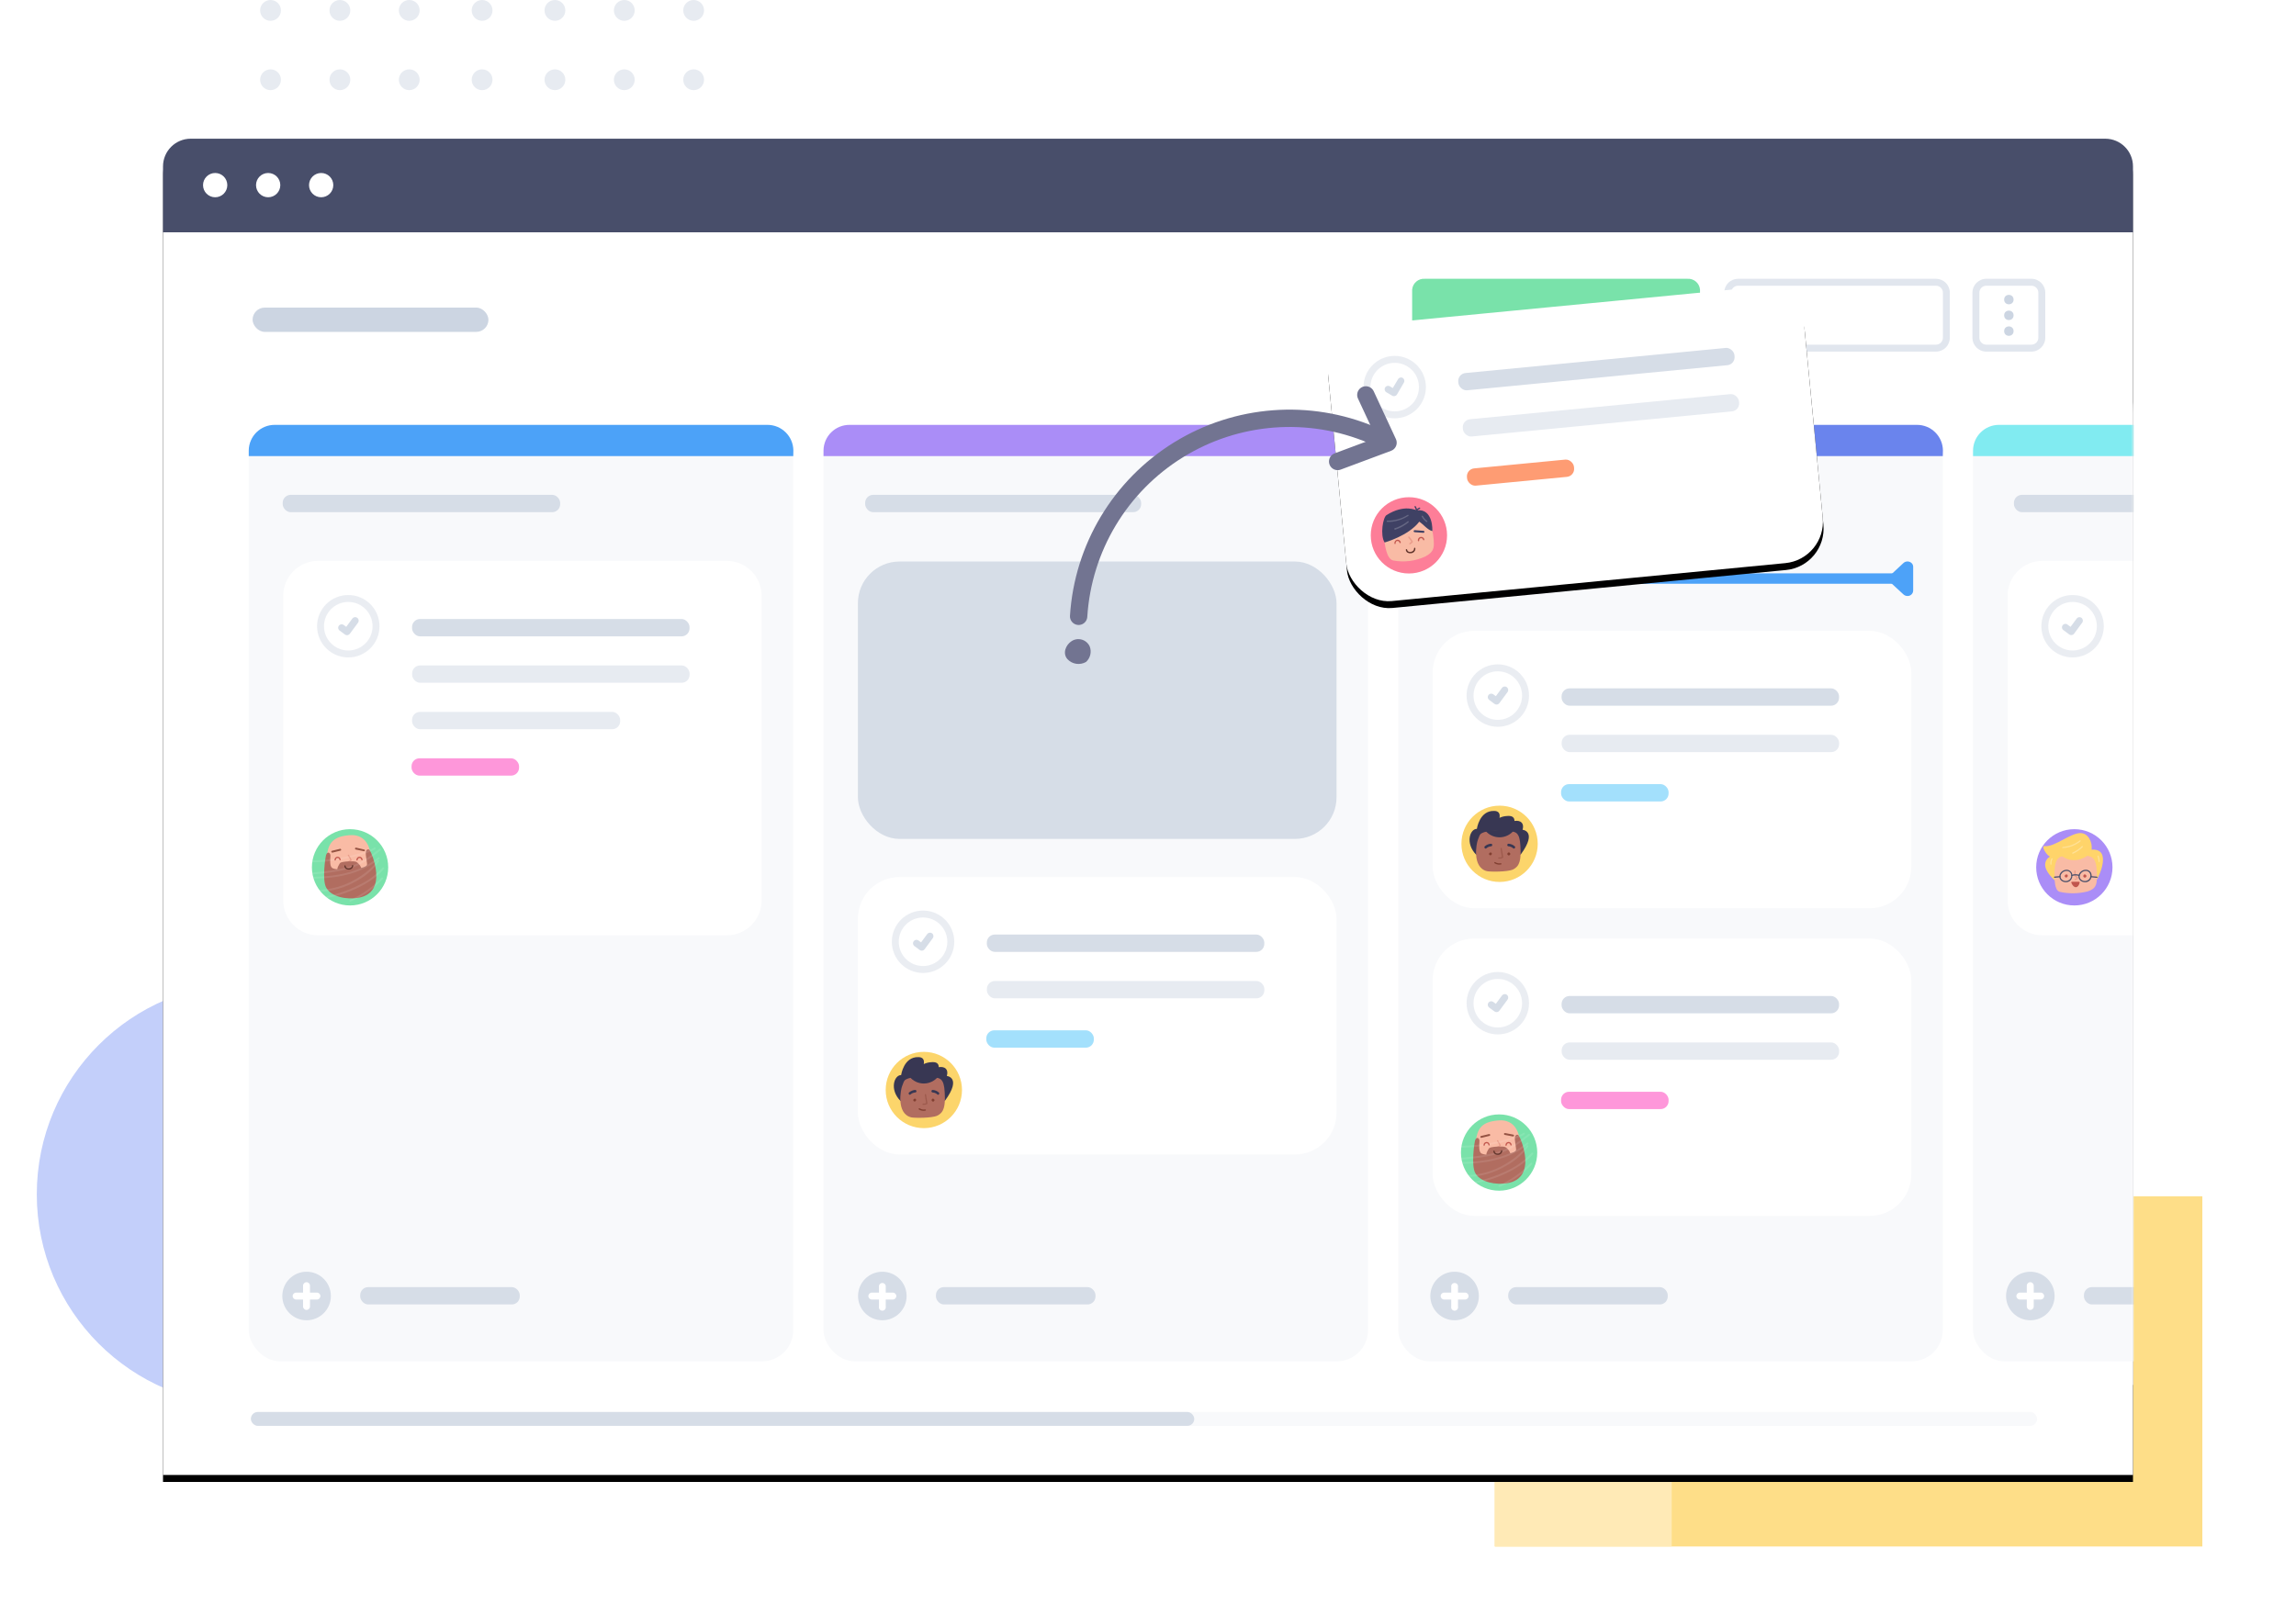 <?xml version="1.0" encoding="UTF-8"?>
<svg width="662px" height="466px" viewBox="0 0 662 466" version="1.1" xmlns="http://www.w3.org/2000/svg" xmlns:xlink="http://www.w3.org/1999/xlink">
    <!-- Generator: Sketch 52.6 (67491) - http://www.bohemiancoding.com/sketch -->
    <title>pfp-collaboration-02-board-view</title>
    <desc>Created with Sketch.</desc>
    <defs>
        <path d="M568,385.38 L0,385.38 L0,8.37 C-5.41083001e-16,3.952 3.582,0.37 8,0.37 L560,0.37 C564.418,0.37 568,3.952 568,8.37 L568,385.38 Z" id="path-1"></path>
        <filter x="-2.3%" y="-2.9%" width="104.6%" height="106.8%" filterUnits="objectBoundingBox" id="filter-2">
            <feOffset dx="0" dy="2" in="SourceAlpha" result="shadowOffsetOuter1"></feOffset>
            <feGaussianBlur stdDeviation="4" in="shadowOffsetOuter1" result="shadowBlurOuter1"></feGaussianBlur>
            <feColorMatrix values="0 0 0 0 0.114   0 0 0 0 0.11   0 0 0 0 0.224  0 0 0 0.1 0" type="matrix" in="shadowBlurOuter1"></feColorMatrix>
        </filter>
        <path d="M49,286.38 L0,286.38 L0,6.313 C-4.67602593e-17,3.031 0.31,0.37 0.691,0.37 L48.309,0.37 C48.69,0.37 49,3.031 49,6.313 L49,286.38 Z" id="path-3"></path>
        <rect id="path-5" x="4.174" y="7.057" width="138" height="80" rx="12"></rect>
        <filter x="-9.4%" y="-13.8%" width="118.8%" height="132.5%" filterUnits="objectBoundingBox" id="filter-6">
            <feOffset dx="0" dy="2" in="SourceAlpha" result="shadowOffsetOuter1"></feOffset>
            <feGaussianBlur stdDeviation="4" in="shadowOffsetOuter1" result="shadowBlurOuter1"></feGaussianBlur>
            <feColorMatrix values="0 0 0 0 0.114   0 0 0 0 0.11   0 0 0 0 0.224  0 0 0 0.1 0" type="matrix" in="shadowBlurOuter1"></feColorMatrix>
        </filter>
    </defs>
    <g id="Page-1" stroke="none" stroke-width="1" fill="none" fill-rule="evenodd">
        <g id="Product_feature_page_collaboration" transform="translate(-670, -2418)">
            <g id="Section3" transform="translate(0, 2110)">
                <g id="visualize-your-projects" transform="translate(664, 308)">
                    <g id="GUI-details" transform="translate(16, 0)">
                        <g id="06-Simple-Shapes-&amp;-Details/Details/Dots-5" transform="translate(65, 0)">
                            <polygon id="Rectangle" fill="#FEDE88" fill-rule="nonzero" points="356 345 560 345 560 446 356 446"></polygon>
                            <polygon id="Rectangle" fill="#FFEAB6" fill-rule="nonzero" points="356 345 407 345 407 446 356 446"></polygon>
                            <path d="M125,0 C126.656,0 128,1.343 128,2.998 C128,4.657 126.656,6 125,6 C123.34,6 122,4.657 122,2.998 C122,1.343 123.34,0 125,0 Z M125,20 C126.656,20 128,21.343 128,22.998 C128,24.657 126.656,26 125,26 C123.34,26 122,24.657 122,22.998 C122,21.343 123.34,20 125,20 Z M64,0 C65.66,0 67,1.343 67,2.998 C67,4.657 65.66,6 64,6 C62.34,6 61,4.657 61,2.998 C61,1.343 62.34,0 64,0 Z M64,20 C65.66,20 67,21.343 67,22.998 C67,24.657 65.66,26 64,26 C62.34,26 61,24.657 61,22.998 C61,21.343 62.34,20 64,20 Z M105,20 C106.66,20 108,21.343 108,22.998 C108,24.657 106.66,26 105,26 C103.344,26 102,24.657 102,22.998 C102,21.343 103.344,20 105,20 Z M85,20 C86.66,20 88,21.343 88,22.998 C88,24.657 86.66,26 85,26 C83.34,26 82,24.657 82,22.998 C82,21.343 83.34,20 85,20 Z M105,0 C106.66,0 108,1.343 108,2.998 C108,4.657 106.66,6 105,6 C103.344,6 102,4.657 102,2.998 C102,1.343 103.344,0 105,0 Z M85,0 C86.66,0 88,1.343 88,2.998 C88,4.657 86.66,6 85,6 C83.34,6 82,4.657 82,2.998 C82,1.343 83.34,0 85,0 Z M3,0 C4.66,0 6,1.343 6,2.998 C6,4.657 4.66,6 3,6 C1.344,6 0,4.657 0,2.998 C0,1.343 1.344,0 3,0 Z M3,20 C4.66,20 6,21.343 6,22.998 C6,24.657 4.66,26 3,26 C1.344,26 0,24.657 0,22.998 C0,21.343 1.344,20 3,20 Z M43,20 C44.66,20 46,21.343 46,22.998 C46,24.657 44.66,26 43,26 C41.34,26 40,24.657 40,22.998 C40,21.343 41.34,20 43,20 Z M23,20 C24.656,20 26,21.343 26,22.998 C26,24.657 24.656,26 23,26 C21.34,26 20,24.657 20,22.998 C20,21.343 21.34,20 23,20 Z M43,0 C44.66,0 46,1.343 46,2.998 C46,4.657 44.66,6 43,6 C41.34,6 40,4.657 40,2.998 C40,1.343 41.34,0 43,0 Z M23,0 C24.656,0 26,1.343 26,2.998 C26,4.657 24.656,6 23,6 C21.34,6 20,4.657 20,2.998 C20,1.343 21.34,0 23,0 Z" id="Combined-Shape" fill="#E7EBF1"></path>
                        </g>
                        <circle id="Oval-Copy-8" fill="#C3CFFA" cx="61.5" cy="344.429" r="60.893"></circle>
                    </g>
                    <g id="GUI" transform="translate(53, 40)">
                        <g id="background-2">
                            <g id="Path">
                                <use fill="black" fill-opacity="1" filter="url(#filter-2)" xlink:href="#path-1"></use>
                                <use fill="#FFFFFF" fill-rule="evenodd" xlink:href="#path-1"></use>
                            </g>
                        </g>
                        <g id="scroll" transform="translate(25, 367)">
                            <rect id="Rectangle" fill="#F8F9FB" x="0.36" y="0.21" width="515" height="4" rx="2"></rect>
                            <rect id="Rectangle" fill="#D6DDE7" x="0.34" y="0.21" width="272" height="4" rx="2"></rect>
                        </g>
                        <path d="M8,0 L560,0 C564.418,2.705415e-16 568,3.582 568,8 L568,27 L0,27 L0,8 C-5.41083001e-16,3.582 3.582,8.11624501e-16 8,0 Z" id="Path" fill="#484E6A"></path>
                        <circle id="Oval" fill="#FFFFFF" cx="15.04" cy="13.39" r="3.5"></circle>
                        <circle id="Oval" fill="#FFFFFF" cx="30.32" cy="13.39" r="3.5"></circle>
                        <circle id="Oval" fill="#FFFFFF" cx="45.6" cy="13.39" r="3.5"></circle>
                        <rect id="Rectangle" fill="#F8F9FB" x="24.72" y="82.6" width="157" height="270" rx="9"></rect>
                        <path d="M181.72,91.53 L24.72,91.53 L24.72,89.9 C24.775,85.798 28.128,82.508 32.23,82.53 L174.23,82.53 C178.336,82.502 181.695,85.794 181.75,89.9 L181.72,91.53 Z" id="Path" fill="#4CA2F8"></path>
                        <rect id="Rectangle" fill="#D6DDE7" x="56.86" y="331.2" width="46" height="5" rx="2.3"></rect>
                        <rect id="Rectangle" fill="#D6DDE7" x="34.51" y="102.71" width="80" height="5" rx="2.3"></rect>
                        <g id="card1" transform="translate(34, 121)">
                            <path d="M128.6,108.75 L10.67,108.75 C5.144,108.712 0.681,104.226 0.67,98.7 L0.67,10.8 C0.681,5.274 5.144,0.788 10.67,0.75 L128.6,0.75 C134.126,0.788 138.589,5.274 138.6,10.8 L138.6,98.7 C138.589,104.226 134.126,108.712 128.6,108.75 Z" id="Path" fill="#FFFFFF"></path>
                            <rect id="Rectangle" fill="#D6DDE7" x="37.81" y="17.52" width="80" height="5" rx="2.3"></rect>
                            <rect id="Rectangle" fill="#E7EBF1" x="37.83" y="30.91" width="80" height="5" rx="2.3"></rect>
                            <rect id="Rectangle" fill="#E7EBF1" x="37.81" y="44.3" width="60" height="5" rx="2.3"></rect>
                            <rect id="Rectangle" fill="#FE97DA" x="37.66" y="57.69" width="31" height="5" rx="2.3"></rect>
                            <path d="M22,17.17 C21.787,17.012 21.519,16.945 21.256,16.985 C20.994,17.024 20.758,17.166 20.6,17.38 L18.83,19.78 L18.04,19.2 C17.595,18.915 17.006,19.025 16.694,19.451 C16.381,19.877 16.454,20.472 16.86,20.81 L18.46,22 C18.673,22.158 18.941,22.225 19.204,22.185 C19.466,22.146 19.702,22.004 19.86,21.79 L22.23,18.58 C22.552,18.137 22.459,17.518 22.02,17.19" id="Path" fill="#D6DDE7"></path>
                            <circle id="Oval" stroke="#D6DDE7" stroke-width="2" opacity="0.5" cx="19.42" cy="19.6" r="8"></circle>
                            <circle id="Oval" fill="#79E2AA" cx="19.93" cy="89.13" r="11"></circle>
                            <g id="head" transform="translate(5, 79)">
                                <path d="M14.8,0.86 C10.07,1.24 8.41,3.01 8.18,7.86 C7.95,12.47 9.73,12.96 14.72,12.78 C18.56,12.65 21.04,12.29 20.99,8.12 C20.94,3.29 18.74,0.54 14.8,0.86 Z" id="Path" fill="#F9BBA5"></path>
                                <path d="M14.58,8.71 C14.487,8.724 14.398,8.664 14.377,8.572 C14.356,8.48 14.41,8.388 14.5,8.36 C14.679,8.258 14.847,8.138 15,8 C14.808,7.59 14.584,7.195 14.33,6.82 C14.273,6.768 14.252,6.687 14.278,6.614 C14.305,6.542 14.372,6.492 14.449,6.489 C14.527,6.486 14.598,6.53 14.63,6.6 C14.921,7.038 15.175,7.5 15.39,7.98 C15.419,8.054 15.399,8.137 15.34,8.19 C15.123,8.385 14.881,8.55 14.62,8.68 L14.58,8.71 Z" id="Path" fill="#D26E63" opacity="0.4"></path>
                                <path d="M8.06,16 C9.6,18.77 14.06,19.45 17.22,18.94 C26.22,17.48 21.1,5.8 20.6,5.19 C20.3,4.82 19.69,4.84 19.5,5.66 C19.31,6.48 19.93,9.07 19.82,9.38 C19.54,10.21 17.19,10.5 16.32,10.6 C13.54,10.91 10.32,10.85 9.7,10.26 C9.08,9.67 9.19,8.2 9.28,6.75 C9.28,6.03 8.42,5.28 7.99,6.66 C7.82,7.21 6.83,13.82 8.06,16 Z" id="Path" fill="#B16D60"></path>
                                <path d="M12.07,8.87 C12.56,8.41 16.07,8.24 16.7,8.56 C17.61,9.086 18.207,10.023 18.3,11.07 C18.24,11.27 12.3,12.07 11.36,11.07 C10.92,10.61 11.94,9 12.07,8.87 Z" id="Path" fill="#B16D60"></path>
                                <g id="Group" transform="translate(0, 4)" fill="#FFFFFF" opacity="0.1">
                                    <path d="M6.52,15.28 C6.387,15.277 6.274,15.181 6.25,15.05 C6.239,14.978 6.257,14.905 6.3,14.847 C6.343,14.788 6.408,14.75 6.48,14.74 C10.413,14.142 14.225,12.916 17.77,11.11 C20.239,9.922 22.454,8.264 24.29,6.23 C24.401,6.13 24.569,6.13 24.68,6.23 C24.779,6.337 24.779,6.503 24.68,6.61 C22.05,9.87 15.25,13.98 6.52,15.32 L6.52,15.28 Z" id="Path"></path>
                                    <path d="M5.62,13.2 L5.53,13.2 C5.379,13.195 5.26,13.071 5.26,12.92 C5.26,12.848 5.288,12.78 5.339,12.729 C5.39,12.678 5.458,12.65 5.53,12.65 L5.62,12.65 C9.516,12.572 13.325,11.479 16.67,9.48 C18.92,8.18 21.67,6.03 22.82,4.15 C22.855,4.087 22.915,4.041 22.985,4.024 C23.056,4.007 23.13,4.02 23.19,4.06 C23.317,4.138 23.357,4.303 23.28,4.43 C21.621,6.747 19.452,8.653 16.94,10 C13.508,12.03 9.607,13.133 5.62,13.2 Z" id="Path"></path>
                                    <path d="M3.74,9.39 L2.07,9.39 C1.938,9.365 1.843,9.249 1.843,9.115 C1.843,8.981 1.938,8.865 2.07,8.84 C11.44,9.08 18.07,7.32 22.98,3.31 C23.085,3.206 23.255,3.206 23.36,3.31 C23.465,3.419 23.465,3.591 23.36,3.7 C18.63,7.57 12.38,9.39 3.74,9.39 Z" id="Path"></path>
                                    <path d="M0.47,8.43 C0.325,8.43 0.205,8.315 0.2,8.17 C0.195,8.099 0.218,8.03 0.265,7.977 C0.312,7.924 0.379,7.893 0.45,7.89 C15.35,6.98 17.58,5.27 22.95,1.14 L23.41,0.78 C23.467,0.736 23.539,0.716 23.61,0.726 C23.682,0.735 23.746,0.773 23.79,0.83 C23.843,0.879 23.873,0.948 23.873,1.02 C23.873,1.092 23.843,1.161 23.79,1.21 L23.33,1.57 C17.86,5.77 15.6,7.51 0.54,8.43 L0.47,8.43 Z" id="Path"></path>
                                    <path d="M3.56,4.69 C2.89,4.69 2.21,4.69 1.56,4.64 C1.411,4.64 1.29,4.519 1.29,4.37 C1.29,4.221 1.411,4.1 1.56,4.1 C10.4,4.54 20.01,1.78 21.87,0.45 C21.949,0.393 22.052,0.382 22.141,0.421 C22.229,0.461 22.29,0.545 22.301,0.641 C22.311,0.738 22.269,0.833 22.19,0.89 C20.5,2.09 12.22,4.69 3.56,4.69 Z" id="Path"></path>
                                    <path d="M15,16.06 C14.892,16.061 14.795,15.993 14.76,15.89 C14.73,15.825 14.728,15.751 14.755,15.685 C14.781,15.619 14.834,15.566 14.9,15.54 C18.332,14.034 21.426,11.854 24,9.13 C24.107,9.031 24.273,9.031 24.38,9.13 C24.433,9.181 24.463,9.251 24.463,9.325 C24.463,9.399 24.433,9.469 24.38,9.52 C21.757,12.281 18.604,14.485 15.11,16 C15.081,16.031 15.042,16.052 15,16.06 Z" id="Path"></path>
                                </g>
                                <path d="M20.6,5.23 C20.3,4.86 19.69,4.88 19.5,5.7 C19.31,6.52 19.93,9.11 19.82,9.42 C19.71,9.73 18.95,10.15 18.17,10.33 C17.898,9.588 17.379,8.963 16.7,8.56 C16.07,8.24 12.56,8.41 12.07,8.87 C11.649,9.418 11.368,10.059 11.25,10.74 C10.704,10.732 10.169,10.58 9.7,10.3 C9.05,9.7 9.19,8.24 9.28,6.79 C9.28,6.07 8.42,5.32 7.99,6.7 C7.82,7.21 6.83,13.82 8.06,16.04 C9.6,18.81 14.06,19.49 17.22,18.98 C26.2,17.52 21.1,5.84 20.6,5.23 Z" id="Path"></path>
                                <path d="M14.5,10.79 C14.207,10.796 13.92,10.708 13.68,10.54 C13.426,10.345 13.281,10.04 13.29,9.72 C13.29,9.621 13.371,9.54 13.47,9.54 C13.569,9.54 13.65,9.621 13.65,9.72 C13.639,9.927 13.733,10.126 13.9,10.25 C14.076,10.373 14.286,10.436 14.5,10.43 C15,10.43 15.5,10.16 15.5,9.63 C15.5,9.531 15.581,9.45 15.68,9.45 C15.779,9.45 15.86,9.531 15.86,9.63 C15.837,9.966 15.68,10.278 15.424,10.496 C15.168,10.714 14.835,10.82 14.5,10.79 Z" id="Path" fill="#60342B"></path>
                                <path d="M10.61,8.19 C10.563,8.188 10.519,8.166 10.489,8.13 C10.458,8.094 10.444,8.047 10.45,8 C10.445,7.76 10.536,7.527 10.703,7.354 C10.87,7.181 11.1,7.083 11.34,7.08 C11.813,7.079 12.203,7.448 12.23,7.92 C12.231,8.018 12.157,8.1 12.06,8.11 C12.013,8.116 11.966,8.102 11.93,8.071 C11.894,8.041 11.872,7.997 11.87,7.95 C11.859,7.665 11.625,7.44 11.34,7.44 C11.1,7.44 10.84,7.6 10.81,8.03 C10.805,8.078 10.781,8.122 10.743,8.152 C10.706,8.182 10.658,8.196 10.61,8.19 Z" id="Path" fill="#C1564D"></path>
                                <path d="M16.93,8.19 C16.833,8.18 16.759,8.098 16.76,8 C16.757,7.759 16.851,7.526 17.019,7.354 C17.188,7.181 17.419,7.083 17.66,7.08 C18.133,7.079 18.523,7.448 18.55,7.92 C18.551,8.018 18.477,8.1 18.38,8.11 C18.332,8.116 18.284,8.102 18.247,8.072 C18.209,8.042 18.185,7.998 18.18,7.95 C18.175,7.667 17.943,7.44 17.66,7.44 C17.42,7.44 17.16,7.6 17.12,8.03 C17.118,8.077 17.096,8.121 17.06,8.151 C17.024,8.182 16.977,8.196 16.93,8.19 Z" id="Path" fill="#C1564D"></path>
                                <path d="M9.8,5.89 C9.674,5.894 9.563,5.811 9.53,5.69 C9.498,5.544 9.586,5.399 9.73,5.36 L12.03,4.8 C12.176,4.768 12.321,4.856 12.36,5 C12.378,5.07 12.367,5.145 12.329,5.207 C12.292,5.269 12.231,5.313 12.16,5.33 L9.86,5.89 L9.8,5.89 Z" id="Path" fill="#955343"></path>
                                <path d="M19,5.49 L18.94,5.49 L16.57,5 C16.427,4.965 16.335,4.825 16.36,4.68 C16.372,4.608 16.413,4.544 16.473,4.502 C16.534,4.461 16.608,4.445 16.68,4.46 L19,5 C19.07,5.012 19.131,5.052 19.171,5.11 C19.21,5.169 19.225,5.241 19.21,5.31 C19.178,5.404 19.098,5.473 19,5.49 Z" id="Path" fill="#955343"></path>
                            </g>
                        </g>
                        <g id="add-icon" transform="translate(34, 326)">
                            <circle id="Oval" fill="#D6DDE7" cx="7.4" cy="7.76" r="7"></circle>
                            <path d="M8.38,6.78 L10.38,6.78 C10.932,6.78 11.38,7.228 11.38,7.78 C11.38,8.332 10.932,8.78 10.38,8.78 L8.38,8.78 L8.38,10.78 C8.38,11.332 7.932,11.78 7.38,11.78 C6.828,11.78 6.38,11.332 6.38,10.78 L6.38,8.78 L4.38,8.78 C3.828,8.78 3.38,8.332 3.38,7.78 C3.38,7.228 3.828,6.78 4.38,6.78 L6.38,6.78 L6.38,4.78 C6.38,4.228 6.828,3.78 7.38,3.78 C7.932,3.78 8.38,4.228 8.38,4.78 L8.38,6.78 Z" id="Path" fill="#FFFFFF"></path>
                        </g>
                        <rect id="Rectangle" fill="#F8F9FB" x="190.44" y="82.6" width="157" height="270" rx="9"></rect>
                        <path d="M347.44,91.53 L190.44,91.53 L190.44,89.9 C190.495,85.778 193.878,82.48 198,82.53 L340,82.53 C344.106,82.502 347.465,85.794 347.52,89.9 L347.44,91.53 Z" id="Path" fill="#AA8DF7"></path>
                        <rect id="Rectangle" fill="#D6DDE7" x="202.45" y="102.71" width="79.57" height="5" rx="2.3"></rect>
                        <g id="card_2" transform="translate(200, 212)">
                            <rect id="Rectangle" fill="#FFFFFF" x="0.36" y="0.94" width="138" height="80" rx="12"></rect>
                            <rect id="Rectangle" fill="#D6DDE7" x="37.53" y="17.52" width="80" height="5" rx="2.3"></rect>
                            <rect id="Rectangle" fill="#E7EBF1" x="37.55" y="30.91" width="80" height="5" rx="2.3"></rect>
                            <rect id="Rectangle" fill="#A3E0FC" x="37.38" y="45.14" width="31" height="5" rx="2.3"></rect>
                            <path d="M21.74,17.17 C21.527,17.012 21.259,16.945 20.996,16.985 C20.734,17.024 20.498,17.166 20.34,17.38 L18.57,19.78 L17.78,19.2 C17.335,18.915 16.746,19.025 16.434,19.451 C16.121,19.877 16.194,20.472 16.6,20.81 L18.18,21.98 C18.393,22.138 18.661,22.205 18.924,22.165 C19.186,22.126 19.422,21.984 19.58,21.77 L21.95,18.56 C22.272,18.117 22.179,17.498 21.74,17.17" id="Path" fill="#D6DDE7"></path>
                            <circle id="Oval" stroke="#D6DDE7" stroke-width="2" opacity="0.5" cx="19.14" cy="19.6" r="8"></circle>
                            <circle id="Oval" fill="#FCD56B" cx="19.37" cy="62.35" r="11"></circle>
                            <g id="character" transform="translate(10, 52)">
                                <path d="M15.46,13.45 C20.52,6.53 15.81,6.3 16,6.3 C16.55,4.44 15.49,3.48 13.67,3.76 C13.67,2.68 12.96,2.17 11.41,2.34 C10.695,2.378 9.995,2.558 9.35,2.87 C9.6,1.5 8.96,0.87 7.82,0.87 C3.55,0.72 2.82,6.04 2.82,6.04 C0.82,6.04 -0.61,10.19 2.62,13.49 L15.46,13.45 Z" id="Path" fill="#383753"></path>
                                <path d="M12,6.74 C9.73,6.74 6.23,6.18 4.13,7.35 C3.51,7.69 3.45,8.5 3.13,9.15 C2.69,10.15 1.33,17.15 5.73,18.24 C6.54,18.44 11.65,18.5 13.24,17.75 C13.708,17.529 14.123,17.212 14.46,16.82 C15.63,15.45 15.46,12.76 15.38,10.97 C15.18,7.15 14.11,6.74 11.96,6.74 L12,6.74 Z" id="Path" fill="#B16D60"></path>
                                <path d="M5.2,6.47 C6.203,7.739 7.732,8.48 9.35,8.48 C10.968,8.48 12.497,7.739 13.5,6.47 L5.2,6.47 Z" id="Path" fill="#383753"></path>
                                <path d="M6.72,12.86 C6.598,12.869 6.485,12.93 6.411,13.028 C6.336,13.125 6.307,13.25 6.33,13.37 C6.388,13.582 6.607,13.707 6.82,13.65 C6.962,13.61 7.076,13.503 7.123,13.363 C7.171,13.223 7.148,13.069 7.06,12.95 C6.966,12.87 6.841,12.837 6.72,12.86 Z" id="Path" fill="#813F31"></path>
                                <path d="M11.91,12.85 C11.788,12.893 11.69,12.987 11.642,13.108 C11.594,13.229 11.601,13.364 11.66,13.48 C11.716,13.578 11.809,13.648 11.919,13.677 C12.028,13.705 12.143,13.688 12.24,13.63 C12.362,13.558 12.438,13.427 12.438,13.285 C12.438,13.143 12.362,13.012 12.24,12.94 C12.139,12.844 11.994,12.81 11.86,12.85 L11.91,12.85 Z" id="Path" fill="#813F31"></path>
                                <path d="M9.42,14.63 L9.14,14.63 C9.041,14.63 8.96,14.549 8.96,14.45 C8.96,14.351 9.041,14.27 9.14,14.27 C9.442,14.315 9.751,14.274 10.03,14.15 L9.65,11.74 C9.639,11.676 9.664,11.611 9.714,11.569 C9.764,11.528 9.833,11.516 9.894,11.539 C9.955,11.562 9.999,11.616 10.01,11.68 L10.42,14.22 C10.431,14.291 10.4,14.361 10.34,14.4 C10.06,14.559 9.742,14.638 9.42,14.63 Z" id="Path" fill="#813F31" opacity="0.4"></path>
                                <path d="M9.3,16.36 C8.807,16.361 8.324,16.219 7.91,15.95 C7.846,15.875 7.846,15.765 7.91,15.69 C7.969,15.606 8.084,15.584 8.17,15.64 C8.637,15.944 9.203,16.055 9.75,15.95 C9.852,15.932 9.95,15.998 9.97,16.1 C9.979,16.148 9.968,16.197 9.939,16.237 C9.911,16.276 9.868,16.303 9.82,16.31 C9.649,16.345 9.475,16.362 9.3,16.36 Z" id="Path" fill="#813F31"></path>
                                <path d="M5.37,11.73 C5.262,11.73 5.16,11.682 5.09,11.6 C4.953,11.454 4.953,11.226 5.09,11.08 C5.584,10.641 6.21,10.377 6.87,10.33 C7.074,10.33 7.24,10.496 7.24,10.7 C7.24,10.904 7.074,11.07 6.87,11.07 C6.374,11.103 5.902,11.3 5.53,11.63 C5.487,11.678 5.432,11.712 5.37,11.73 Z" id="Path" fill="#383753"></path>
                                <path d="M13.52,11.73 C13.427,11.731 13.337,11.695 13.27,11.63 C12.898,11.3 12.426,11.103 11.93,11.07 C11.726,11.07 11.56,10.904 11.56,10.7 C11.56,10.496 11.726,10.33 11.93,10.33 C12.59,10.377 13.216,10.641 13.71,11.08 C13.852,11.224 13.852,11.456 13.71,11.6 C13.664,11.664 13.597,11.71 13.52,11.73 Z" id="Path" fill="#383753"></path>
                            </g>
                        </g>
                        <g id="card_2-2" transform="translate(200, 121)" fill="#D6DDE7">
                            <rect id="Rectangle" x="0.36" y="0.94" width="138" height="80" rx="12"></rect>
                        </g>
                        <rect id="Rectangle" fill="#F8F9FB" x="356.16" y="82.6" width="157" height="270" rx="9"></rect>
                        <path d="M513.16,91.53 L356.16,91.53 L356.16,89.9 C356.215,85.794 359.574,82.502 363.68,82.53 L505.68,82.53 C509.786,82.502 513.145,85.794 513.2,89.9 L513.16,91.53 Z" id="Path" fill="#6A84ED"></path>
                        <rect id="Rectangle" fill="#D6DDE7" x="367.95" y="102.71" width="80" height="5" rx="2.3"></rect>
                        <g id="cut-column" transform="translate(519, 73)">
                            <mask id="mask-4" fill="white">
                                <use xlink:href="#path-3"></use>
                            </mask>
                            <use id="Path" fill="#FFFFFF" xlink:href="#path-3"></use>
                            <g id="cut_column" mask="url(#mask-4)">
                                <g transform="translate(2, 9)">
                                    <rect id="Rectangle" fill="#F8F9FB" x="0.88" y="0.6" width="157" height="270" rx="9"></rect>
                                    <path d="M157.88,9.53 L0.88,9.53 L0.88,7.9 C0.935,3.794 4.294,0.502 8.4,0.53 L150.4,0.53 C154.506,0.502 157.865,3.794 157.92,7.9 L157.88,9.53 Z" id="Path" fill="#81EBF1"></path>
                                    <rect id="Rectangle" fill="#D6DDE7" x="12.67" y="20.71" width="80" height="5" rx="2.3"></rect>
                                    <g id="card1-2" stroke-width="1" fill="none" transform="translate(10, 39)">
                                        <path d="M128.76,108.75 L10.84,108.75 C5.314,108.712 0.851,104.226 0.84,98.7 L0.84,10.8 C0.851,5.274 5.314,0.788 10.84,0.75 L128.76,0.75 C134.286,0.788 138.749,5.274 138.76,10.8 L138.76,98.7 C138.749,104.226 134.286,108.712 128.76,108.75 Z" id="Path" fill="#FFFFFF"></path>
                                        <rect id="Rectangle" fill="#D6DDE7" x="37.97" y="17.52" width="80" height="5" rx="2.3"></rect>
                                        <rect id="Rectangle" fill="#E7EBF1" x="37.99" y="30.91" width="80" height="5" rx="2.3"></rect>
                                        <rect id="Rectangle" fill="#E7EBF1" x="37.97" y="44.3" width="60" height="5" rx="2.3"></rect>
                                        <rect id="Rectangle" fill="#AA8DF7" x="37.82" y="57.69" width="31" height="5" rx="2.3"></rect>
                                        <path d="M22.16,17.18 C21.717,16.858 21.098,16.951 20.77,17.39 L19,19.78 L18.22,19.21 C17.942,18.935 17.529,18.847 17.163,18.986 C16.797,19.124 16.546,19.463 16.519,19.853 C16.493,20.244 16.696,20.613 17.04,20.8 L18.62,21.97 C19.063,22.292 19.682,22.199 20.01,21.76 L22.36,18.57 C22.682,18.127 22.589,17.508 22.15,17.18" id="Path" fill="#D6DDE7"></path>
                                        <circle id="Oval" stroke="#D6DDE7" stroke-width="2" opacity="0.5" cx="19.58" cy="19.6" r="8"></circle>
                                        <circle id="Oval" fill="#AA8DF7" cx="20.09" cy="89.13" r="11"></circle>
                                        <g id="character-2" transform="translate(11, 79)">
                                            <path d="M15.59,13.61 C15.88,13.44 20.22,4.61 14.08,5.04 C14.34,2.81 13.08,0.25 10.82,0.25 C8,0.25 3.32,4.31 0.63,4.02 C-0.31,3.78 0.3,5.21 0.93,6.02 C2.31,7.77 2.43,6.48 1.35,7.62 C0.972,8.026 0.74,8.547 0.69,9.1 C0.42,11.33 3.47,13.89 3.43,13.89 L15.59,13.61 Z" id="Path" fill="#FFD46A"></path>
                                            <path d="M4.88,17.2 C7.545,17.8 10.315,17.755 12.96,17.07 C15.43,16.25 15.78,15.07 15.56,11.14 C15.24,5.78 13.3,6.7 6.03,6.9 C3.68,6.97 3.35,9.56 3.39,11.9 C3.41,13.4 3.25,16.75 4.88,17.2 Z" id="Path" fill="#F9BBA5"></path>
                                            <path d="M5.28,6.69 C5.28,6.69 8.67,9.91 13.28,6.5 L5.28,6.69 Z" id="Path" fill="#FFD46A"></path>
                                            <path d="M6.74,12.19 C6.609,12.202 6.489,12.268 6.409,12.373 C6.329,12.477 6.297,12.611 6.32,12.74 C6.383,12.97 6.619,13.107 6.85,13.05 C7.004,13.006 7.126,12.889 7.178,12.738 C7.23,12.586 7.204,12.419 7.11,12.29 C7.009,12.201 6.872,12.163 6.74,12.19 Z" id="Path" fill="#C1564D"></path>
                                            <path d="M12,12.18 C11.866,12.228 11.759,12.331 11.706,12.462 C11.653,12.594 11.658,12.742 11.72,12.87 C11.854,13.089 12.139,13.16 12.36,13.03 C12.496,12.954 12.58,12.811 12.58,12.655 C12.58,12.499 12.496,12.356 12.36,12.28 C12.251,12.175 12.095,12.137 11.95,12.18 L12,12.18 Z" id="Path" fill="#C1564D"></path>
                                            <path d="M8.22,14.57 C8.88,16.31 10.22,16.28 10.62,14.57 C10.639,14.504 10.626,14.433 10.584,14.378 C10.543,14.323 10.479,14.291 10.41,14.29 L8.41,14.29 C8.343,14.293 8.282,14.327 8.244,14.382 C8.207,14.437 8.198,14.507 8.22,14.57 Z" id="Path" fill="#C1564D"></path>
                                            <path d="M9.26,13.79 C9.213,13.79 9.168,13.771 9.136,13.737 C9.104,13.703 9.087,13.657 9.09,13.61 C9.09,13.563 9.109,13.518 9.143,13.486 C9.177,13.454 9.223,13.437 9.27,13.44 C9.455,13.436 9.633,13.373 9.78,13.26 C9.785,13.237 9.785,13.213 9.78,13.19 C9.727,13.134 9.667,13.087 9.6,13.05 C9.228,12.866 9.02,12.459 9.09,12.05 L9.09,11.18 C9.087,11.133 9.104,11.087 9.136,11.053 C9.168,11.019 9.213,11 9.26,11 C9.359,11 9.44,11.081 9.44,11.18 L9.44,12.07 C9.44,12.07 9.44,12.07 9.44,12.07 C9.38,12.43 9.58,12.58 9.8,12.73 C10.02,12.88 10.14,12.96 10.13,13.17 C10.129,13.291 10.074,13.405 9.98,13.48 C9.781,13.661 9.528,13.77 9.26,13.79 Z" id="Path" fill="#D26E63" opacity="0.4"></path>
                                            <path d="M6.66,14.43 C6.225,14.428 5.8,14.296 5.44,14.05 C4.794,13.604 4.576,12.75 4.93,12.05 C5.304,11.291 6.084,10.819 6.93,10.84 C7.633,10.861 8.244,11.327 8.45,12 C8.656,12.691 8.459,13.439 7.94,13.94 C7.591,14.259 7.133,14.435 6.66,14.43 Z M5.25,12.18 C4.952,12.732 5.121,13.419 5.64,13.77 C6.273,14.222 7.133,14.181 7.72,13.67 C8.146,13.264 8.312,12.656 8.15,12.09 C7.989,11.553 7.5,11.181 6.94,11.17 C6.23,11.147 5.572,11.537 5.25,12.17 L5.25,12.18 Z" id="Shape" fill="#4A4F6A" fill-rule="nonzero"></path>
                                            <path d="M12.18,14.43 C11.745,14.428 11.32,14.296 10.96,14.05 C10.31,13.607 10.092,12.75 10.45,12.05 C10.822,11.29 11.604,10.817 12.45,10.84 C13.166,10.841 13.797,11.313 14,12 C14.218,12.691 14.02,13.446 13.49,13.94 C13.135,14.27 12.664,14.447 12.18,14.43 Z M10.77,12.18 C10.467,12.731 10.637,13.422 11.16,13.77 C11.793,14.222 12.653,14.181 13.24,13.67 C13.667,13.265 13.829,12.654 13.66,12.09 C13.503,11.555 13.018,11.182 12.46,11.17 C11.75,11.145 11.09,11.535 10.77,12.17 L10.77,12.18 Z" id="Shape" fill="#4A4F6A" fill-rule="nonzero"></path>
                                            <path d="M10.45,12.62 L10.4,12.62 C9.77,12.415 9.09,12.415 8.46,12.62 C8.372,12.656 8.271,12.616 8.23,12.53 C8.21,12.488 8.208,12.439 8.225,12.396 C8.243,12.352 8.277,12.318 8.32,12.3 C9.027,12.059 9.793,12.059 10.5,12.3 C10.59,12.333 10.641,12.427 10.62,12.52 C10.588,12.584 10.522,12.623 10.45,12.62 Z" id="Path" fill="#4A4F6A"></path>
                                            <path d="M3.38,13.15 C3.29,13.15 3.215,13.08 3.21,12.99 C3.204,12.894 3.275,12.81 3.37,12.8 L4.91,12.66 C4.955,12.654 5.001,12.667 5.036,12.695 C5.072,12.723 5.095,12.765 5.1,12.81 C5.106,12.855 5.093,12.901 5.065,12.936 C5.037,12.972 4.995,12.995 4.95,13 L3.4,13.15 L3.38,13.15 Z" id="Path" fill="#4A4F6A"></path>
                                            <path d="M15.61,13.17 L13.9,13 C13.806,13 13.73,12.924 13.73,12.83 C13.73,12.736 13.806,12.66 13.9,12.66 L15.61,12.82 C15.705,12.83 15.776,12.914 15.77,13.01 C15.761,13.094 15.694,13.161 15.61,13.17 Z" id="Path" fill="#4A4F6A"></path>
                                            <g id="Group" opacity="0.3" transform="translate(1, 2)" fill="#FFFFFF">
                                                <path d="M4.75,2.6 C4.66,2.6 4.585,2.53 4.58,2.44 C4.574,2.344 4.645,2.26 4.74,2.25 C6.528,2.149 8.24,1.496 9.64,0.38 C9.71,0.313 9.82,0.313 9.89,0.38 C9.957,0.45 9.957,0.56 9.89,0.63 C8.433,1.792 6.651,2.474 4.79,2.58 L4.75,2.6 Z" id="Path"></path>
                                                <path d="M7.63,4.21 C7.558,4.214 7.492,4.169 7.47,4.1 C7.45,4.058 7.448,4.009 7.465,3.966 C7.483,3.922 7.517,3.888 7.56,3.87 C8.576,3.442 9.497,2.816 10.27,2.03 C10.336,1.964 10.444,1.964 10.51,2.03 C10.577,2.1 10.577,2.21 10.51,2.28 C9.702,3.102 8.74,3.757 7.68,4.21 L7.63,4.21 Z" id="Path"></path>
                                                <path d="M1.34,7.38 C1.251,7.381 1.175,7.318 1.16,7.23 C1.099,6.661 1.218,6.088 1.5,5.59 C1.551,5.509 1.657,5.483 1.74,5.53 C1.78,5.551 1.81,5.587 1.823,5.631 C1.836,5.674 1.831,5.72 1.81,5.76 C1.563,6.193 1.458,6.694 1.51,7.19 C1.516,7.283 1.451,7.365 1.36,7.38 L1.34,7.38 Z" id="Path"></path>
                                                <path d="M15.22,6.64 C15.125,6.635 15.05,6.556 15.05,6.46 C15.058,5.95 14.963,5.443 14.77,4.97 C14.75,4.928 14.748,4.879 14.765,4.836 C14.783,4.792 14.817,4.758 14.86,4.74 C14.951,4.711 15.049,4.754 15.09,4.84 C15.303,5.357 15.409,5.911 15.4,6.47 C15.395,6.565 15.316,6.64 15.22,6.64 Z" id="Path"></path>
                                            </g>
                                        </g>
                                    </g>
                                    <rect id="Rectangle" fill="#D6DDE7" x="32.86" y="249.2" width="46" height="5" rx="2.3"></rect>
                                    <g id="add-icon-2" stroke-width="1" fill="none" transform="translate(10, 244)">
                                        <circle id="Oval" fill="#D6DDE7" cx="7.4" cy="7.76" r="7"></circle>
                                        <path d="M8.38,6.78 L10.38,6.78 C10.932,6.78 11.38,7.228 11.38,7.78 C11.38,8.332 10.932,8.78 10.38,8.78 L8.38,8.78 L8.38,10.78 C8.38,11.332 7.932,11.78 7.38,11.78 C6.828,11.78 6.38,11.332 6.38,10.78 L6.38,8.78 L4.38,8.78 C3.828,8.78 3.38,8.332 3.38,7.78 C3.38,7.228 3.828,6.78 4.38,6.78 L6.38,6.78 L6.38,4.78 C6.38,4.228 6.828,3.78 7.38,3.78 C7.932,3.78 8.38,4.228 8.38,4.78 L8.38,6.78 Z" id="Path" fill="#FFFFFF"></path>
                                    </g>
                                </g>
                            </g>
                        </g>
                        <g id="card_2-3" transform="translate(366, 230)">
                            <rect id="Rectangle" fill="#FFFFFF" x="0.08" y="0.66" width="138" height="80" rx="12"></rect>
                            <rect id="Rectangle" fill="#D6DDE7" x="37.25" y="17.24" width="80" height="5" rx="2.3"></rect>
                            <rect id="Rectangle" fill="#E7EBF1" x="37.27" y="30.63" width="80" height="5" rx="2.3"></rect>
                            <rect id="Rectangle" fill="#FE97DA" x="37.1" y="44.86" width="31" height="5" rx="2.3"></rect>
                            <path d="M21.46,16.88 C21.245,16.723 20.977,16.658 20.714,16.699 C20.452,16.74 20.216,16.885 20.06,17.1 L18.29,19.5 L17.5,18.92 C17.055,18.635 16.466,18.745 16.154,19.171 C15.841,19.597 15.914,20.192 16.32,20.53 L17.9,21.7 C18.113,21.858 18.381,21.925 18.644,21.885 C18.906,21.846 19.142,21.704 19.3,21.49 L21.67,18.28 C21.828,18.067 21.895,17.799 21.855,17.536 C21.816,17.274 21.674,17.038 21.46,16.88" id="Path" fill="#D6DDE7"></path>
                            <circle id="Oval" stroke="#D6DDE7" stroke-width="2" opacity="0.5" cx="18.86" cy="19.32" r="8"></circle>
                            <circle id="Oval" fill="#79E2AA" cx="19.23" cy="62.39" r="11"></circle>
                            <g id="head-2" transform="translate(4, 53)">
                                <path d="M15.1,0.12 C10.36,0.5 8.71,2.26 8.47,7.07 C8.25,11.68 10.03,12.18 15.02,12 C18.86,11.86 21.33,11.51 21.29,7.34 C21.24,2.55 19,-0.2 15.1,0.12 Z" id="Path" fill="#F9BBA5"></path>
                                <path d="M14.87,8 C14.799,8 14.735,7.957 14.71,7.89 C14.69,7.846 14.688,7.796 14.705,7.751 C14.722,7.706 14.756,7.67 14.8,7.65 C14.99,7.558 15.167,7.444 15.33,7.31 C15.136,6.897 14.913,6.5 14.66,6.12 C14.614,6.069 14.601,5.996 14.627,5.932 C14.653,5.868 14.713,5.825 14.782,5.82 C14.85,5.816 14.916,5.85 14.95,5.91 C15.239,6.348 15.496,6.806 15.72,7.28 C15.749,7.354 15.729,7.437 15.67,7.49 C15.446,7.683 15.201,7.851 14.94,7.99 L14.87,8 Z" id="Path" fill="#D26E63" opacity="0.4"></path>
                                <path d="M8.36,15.3 C9.9,18.06 14.41,18.74 17.52,18.24 C26.52,16.77 21.4,5.1 20.9,4.48 C20.6,4.11 19.98,4.13 19.79,4.96 C19.64,5.63 20.23,8.36 20.12,8.68 C19.83,9.51 17.49,9.79 16.61,9.89 C13.84,10.21 10.61,10.15 9.99,9.55 C9.37,8.95 9.48,7.5 9.57,6.05 C9.62,5.32 8.72,4.57 8.28,5.95 C8.12,6.47 7.13,13.08 8.36,15.3 Z" id="Path" fill="#B16D60"></path>
                                <path d="M12.36,8.13 C12.85,7.66 16.36,7.49 17,7.81 C17.91,8.341 18.507,9.28 18.6,10.33 C18.54,10.52 12.6,11.27 11.66,10.33 C11.21,9.86 12.24,8.24 12.36,8.13 Z" id="Path" fill="#B16D60"></path>
                                <g id="Group" transform="translate(0, 3)" fill="#FFFFFF" opacity="0.1">
                                    <path d="M6.82,15.53 C6.685,15.531 6.57,15.433 6.55,15.3 C6.532,15.152 6.633,15.016 6.78,14.99 C10.716,14.401 14.529,13.175 18.07,11.36 C20.537,10.172 22.751,8.518 24.59,6.49 C24.684,6.374 24.854,6.356 24.97,6.45 C25.086,6.544 25.104,6.714 25.01,6.83 C22.39,10.08 15.59,14.2 6.86,15.53 L6.82,15.53 Z" id="Path"></path>
                                    <path d="M5.91,13.45 L5.82,13.45 C5.671,13.45 5.55,13.329 5.55,13.18 C5.555,13.029 5.679,12.91 5.83,12.91 L5.91,12.91 C9.821,12.84 13.646,11.744 17,9.73 C19.24,8.43 22,6.28 23.14,4.41 C23.221,4.282 23.39,4.242 23.52,4.32 C23.647,4.398 23.687,4.563 23.61,4.69 C21.941,6.983 19.773,8.867 17.27,10.2 C13.833,12.258 9.916,13.379 5.91,13.45 Z" id="Path"></path>
                                    <path d="M4,9.64 C3.45,9.64 2.9,9.64 2.33,9.64 C2.257,9.64 2.188,9.61 2.139,9.557 C2.089,9.504 2.064,9.432 2.07,9.36 C2.07,9.289 2.099,9.222 2.15,9.173 C2.201,9.123 2.269,9.097 2.34,9.1 C11.71,9.34 18.34,7.58 23.25,3.56 C23.325,3.497 23.428,3.48 23.519,3.513 C23.611,3.547 23.678,3.627 23.694,3.723 C23.711,3.82 23.675,3.917 23.6,3.98 C18.93,7.82 12.67,9.64 4,9.64 Z" id="Path"></path>
                                    <path d="M0.77,8.68 C0.701,8.683 0.634,8.658 0.583,8.611 C0.533,8.564 0.503,8.499 0.5,8.43 C0.494,8.358 0.518,8.287 0.565,8.233 C0.612,8.179 0.678,8.145 0.75,8.14 C15.65,7.23 17.87,5.52 23.25,1.39 L23.71,1.04 C23.829,0.949 23.999,0.971 24.09,1.09 C24.181,1.209 24.159,1.379 24.04,1.47 L23.58,1.82 C18.11,6.03 15.85,7.77 0.78,8.68 L0.77,8.68 Z" id="Path"></path>
                                    <path d="M3.86,5 C3.19,5 2.51,5 1.86,4.95 C1.788,4.945 1.722,4.911 1.675,4.857 C1.628,4.803 1.604,4.732 1.61,4.66 C1.613,4.589 1.644,4.522 1.697,4.475 C1.75,4.428 1.819,4.405 1.89,4.41 C10.73,4.84 20.34,2.08 22.2,0.75 C22.278,0.685 22.386,0.669 22.48,0.709 C22.573,0.75 22.636,0.839 22.642,0.94 C22.649,1.042 22.598,1.138 22.51,1.19 C20.8,2.35 12.52,5 3.86,5 Z" id="Path"></path>
                                    <path d="M15.3,16.31 C15.193,16.309 15.096,16.247 15.05,16.15 C14.993,16.012 15.055,15.853 15.19,15.79 C18.636,14.293 21.745,12.116 24.33,9.39 C24.435,9.298 24.592,9.302 24.693,9.398 C24.794,9.493 24.806,9.65 24.72,9.76 C22.085,12.538 18.919,14.759 15.41,16.29 C15.376,16.306 15.338,16.313 15.3,16.31 Z" id="Path"></path>
                                </g>
                                <path d="M20.9,4.48 C20.6,4.11 19.98,4.13 19.79,4.96 C19.64,5.63 20.23,8.36 20.12,8.68 C20.01,9 19.24,9.4 18.46,9.59 C18.193,8.846 17.677,8.217 17,7.81 C16.36,7.49 12.85,7.66 12.36,8.13 C11.941,8.678 11.663,9.32 11.55,10 C10.999,9.99 10.461,9.835 9.99,9.55 C9.35,8.95 9.48,7.5 9.57,6.05 C9.62,5.32 8.72,4.57 8.28,5.95 C8.12,6.47 7.13,13.08 8.36,15.3 C9.9,18.06 14.41,18.74 17.52,18.24 C26.5,16.77 21.4,5.1 20.9,4.48 Z" id="Path"></path>
                                <path d="M14.8,10.05 C14.505,10.059 14.216,9.967 13.98,9.79 C13.729,9.597 13.584,9.297 13.59,8.98 C13.59,8.881 13.671,8.8 13.77,8.8 C13.869,8.8 13.95,8.881 13.95,8.98 C13.942,9.185 14.031,9.381 14.19,9.51 C14.37,9.63 14.583,9.693 14.8,9.69 C15.041,9.718 15.282,9.648 15.47,9.495 C15.659,9.343 15.777,9.121 15.8,8.88 C15.8,8.781 15.881,8.7 15.98,8.7 C16.079,8.7 16.16,8.781 16.16,8.88 C16.14,9.217 15.984,9.532 15.727,9.753 C15.471,9.973 15.137,10.08 14.8,10.05 Z" id="Path" fill="#60342B"></path>
                                <path d="M10.9,7.45 C10.799,7.439 10.724,7.351 10.73,7.25 C10.73,6.751 11.131,6.345 11.63,6.34 C12.099,6.334 12.488,6.701 12.51,7.17 C12.516,7.218 12.502,7.266 12.472,7.303 C12.442,7.341 12.398,7.365 12.35,7.37 C12.249,7.376 12.161,7.301 12.15,7.2 C12.139,6.921 11.91,6.7 11.63,6.7 C11.39,6.7 11.13,6.85 11.09,7.28 C11.087,7.328 11.066,7.373 11.03,7.404 C10.995,7.436 10.948,7.453 10.9,7.45 Z" id="Path" fill="#C1564D"></path>
                                <path d="M17.23,7.45 C17.129,7.439 17.054,7.351 17.06,7.25 C17.06,6.751 17.461,6.345 17.96,6.34 C18.429,6.334 18.818,6.701 18.84,7.17 C18.846,7.218 18.832,7.266 18.802,7.303 C18.772,7.341 18.728,7.365 18.68,7.37 C18.579,7.376 18.491,7.301 18.48,7.2 C18.469,6.921 18.24,6.7 17.96,6.7 C17.72,6.7 17.46,6.85 17.42,7.28 C17.417,7.328 17.396,7.373 17.36,7.404 C17.325,7.436 17.278,7.453 17.23,7.45 Z" id="Path" fill="#C1564D"></path>
                                <path d="M10.09,5.15 C9.965,5.148 9.858,5.062 9.83,4.94 C9.812,4.87 9.823,4.795 9.861,4.733 C9.898,4.671 9.959,4.627 10.03,4.61 L12.33,4.06 C12.4,4.042 12.475,4.053 12.537,4.091 C12.599,4.128 12.643,4.189 12.66,4.26 C12.691,4.403 12.603,4.545 12.46,4.58 L10.16,5.14 L10.09,5.15 Z" id="Path" fill="#955343"></path>
                                <path d="M19.26,4.75 L19.21,4.75 L16.87,4.3 C16.771,4.286 16.688,4.219 16.654,4.126 C16.619,4.033 16.639,3.928 16.705,3.853 C16.771,3.779 16.873,3.747 16.97,3.77 L19.31,4.22 C19.382,4.232 19.446,4.273 19.488,4.333 C19.529,4.394 19.545,4.468 19.53,4.54 C19.498,4.663 19.387,4.749 19.26,4.75 Z" id="Path" fill="#955343"></path>
                            </g>
                        </g>
                        <g id="card_2-4" transform="translate(366, 141)">
                            <rect id="Rectangle" fill="#FFFFFF" x="0.08" y="0.94" width="138" height="80" rx="12"></rect>
                            <rect id="Rectangle" fill="#D6DDE7" x="37.25" y="17.52" width="80" height="5" rx="2.3"></rect>
                            <rect id="Rectangle" fill="#E7EBF1" x="37.27" y="30.91" width="80" height="5" rx="2.3"></rect>
                            <rect id="Rectangle" fill="#A3E0FC" x="37.1" y="45.14" width="31" height="5" rx="2.3"></rect>
                            <path d="M21.46,17.17 C21.247,17.012 20.979,16.945 20.716,16.985 C20.454,17.024 20.218,17.166 20.06,17.38 L18.29,19.78 L17.5,19.2 C17.055,18.915 16.466,19.025 16.154,19.451 C15.841,19.877 15.914,20.472 16.32,20.81 L17.9,22 C18.113,22.158 18.381,22.225 18.644,22.185 C18.906,22.146 19.142,22.004 19.3,21.79 L21.67,18.58 C21.992,18.137 21.899,17.518 21.46,17.19" id="Path" fill="#D6DDE7"></path>
                            <circle id="Oval" stroke="#D6DDE7" stroke-width="2" opacity="0.5" cx="18.86" cy="19.6" r="8"></circle>
                            <circle id="Oval" fill="#FCD56B" cx="19.37" cy="62.35" r="11"></circle>
                            <g id="character-3" transform="translate(10, 52)">
                                <path d="M15.46,13.45 C20.52,6.53 15.81,6.3 16,6.3 C16.55,4.44 15.49,3.48 13.67,3.76 C13.67,2.68 12.96,2.17 11.41,2.34 C10.695,2.378 9.995,2.558 9.35,2.87 C9.6,1.5 8.96,0.87 7.82,0.87 C3.55,0.72 2.82,6.04 2.82,6.04 C0.82,6.04 -0.61,10.19 2.62,13.49 L15.46,13.45 Z" id="Path" fill="#383753"></path>
                                <path d="M12,6.74 C9.73,6.74 6.23,6.18 4.13,7.35 C3.51,7.69 3.45,8.5 3.13,9.15 C2.69,10.15 1.33,17.15 5.73,18.24 C6.54,18.44 11.65,18.5 13.24,17.75 C13.708,17.529 14.123,17.212 14.46,16.82 C15.63,15.45 15.46,12.76 15.38,10.97 C15.18,7.15 14.11,6.74 11.96,6.74 L12,6.74 Z" id="Path" fill="#B16D60"></path>
                                <path d="M5.2,6.47 C6.203,7.739 7.732,8.48 9.35,8.48 C10.968,8.48 12.497,7.739 13.5,6.47 L5.2,6.47 Z" id="Path" fill="#383753"></path>
                                <path d="M6.72,12.86 C6.598,12.869 6.485,12.93 6.411,13.028 C6.336,13.125 6.307,13.25 6.33,13.37 C6.388,13.582 6.607,13.707 6.82,13.65 C6.962,13.61 7.076,13.503 7.123,13.363 C7.171,13.223 7.148,13.069 7.06,12.95 C6.966,12.87 6.841,12.837 6.72,12.86 Z" id="Path" fill="#813F31"></path>
                                <path d="M11.91,12.85 C11.788,12.893 11.69,12.987 11.642,13.108 C11.594,13.229 11.601,13.364 11.66,13.48 C11.716,13.578 11.809,13.648 11.919,13.677 C12.028,13.705 12.143,13.688 12.24,13.63 C12.368,13.568 12.453,13.442 12.464,13.299 C12.474,13.157 12.408,13.02 12.29,12.94 C12.189,12.844 12.044,12.81 11.91,12.85 Z" id="Path" fill="#813F31"></path>
                                <path d="M9.42,14.63 L9.14,14.63 C9.041,14.63 8.96,14.549 8.96,14.45 C8.96,14.351 9.041,14.27 9.14,14.27 C9.442,14.315 9.751,14.274 10.03,14.15 L9.65,11.74 C9.639,11.676 9.664,11.611 9.714,11.569 C9.764,11.528 9.833,11.516 9.894,11.539 C9.955,11.562 9.999,11.616 10.01,11.68 L10.42,14.22 C10.431,14.291 10.4,14.361 10.34,14.4 C10.06,14.559 9.742,14.638 9.42,14.63 Z" id="Path" fill="#813F31" opacity="0.4"></path>
                                <path d="M9.3,16.36 C8.807,16.361 8.324,16.219 7.91,15.95 C7.83,15.888 7.809,15.777 7.86,15.69 C7.919,15.606 8.034,15.584 8.12,15.64 C8.587,15.944 9.153,16.055 9.7,15.95 C9.802,15.932 9.9,15.998 9.92,16.1 C9.929,16.148 9.918,16.197 9.889,16.237 C9.861,16.276 9.818,16.303 9.77,16.31 C9.615,16.342 9.458,16.359 9.3,16.36 Z" id="Path" fill="#813F31"></path>
                                <path d="M5.37,11.73 C5.262,11.73 5.16,11.682 5.09,11.6 C4.953,11.454 4.953,11.226 5.09,11.08 C5.584,10.641 6.21,10.377 6.87,10.33 C7.002,10.321 7.129,10.383 7.203,10.493 C7.277,10.603 7.286,10.744 7.228,10.863 C7.17,10.982 7.052,11.061 6.92,11.07 C6.424,11.103 5.952,11.3 5.58,11.63 C5.524,11.687 5.45,11.722 5.37,11.73 Z" id="Path" fill="#383753"></path>
                                <path d="M13.52,11.73 C13.427,11.731 13.337,11.695 13.27,11.63 C12.898,11.3 12.426,11.103 11.93,11.07 C11.726,11.056 11.571,10.879 11.585,10.675 C11.599,10.471 11.776,10.316 11.98,10.33 C12.64,10.377 13.266,10.641 13.76,11.08 C13.902,11.224 13.902,11.456 13.76,11.6 C13.702,11.675 13.615,11.722 13.52,11.73 Z" id="Path" fill="#383753"></path>
                            </g>
                        </g>
                        <rect id="Rectangle" fill="#CCD5E2" x="25.83" y="48.71" width="68" height="7" rx="3.5"></rect>
                        <path d="M511.19,42.4 C511.735,42.4 512.256,42.621 512.633,43.014 C513.011,43.406 513.212,43.936 513.19,44.48 L513.19,57.33 C513.209,57.872 513.007,58.399 512.63,58.79 C512.252,59.18 511.733,59.4 511.19,59.4 L454.14,59.4 C453.597,59.4 453.078,59.18 452.7,58.79 C452.323,58.399 452.121,57.872 452.14,57.33 L452.14,44.48 C452.118,43.936 452.319,43.406 452.697,43.014 C453.074,42.621 453.595,42.4 454.14,42.4 L511.19,42.4 Z M511.19,40.4 L454.14,40.4 C453.065,40.4 452.035,40.832 451.283,41.6 C450.53,42.367 450.119,43.405 450.14,44.48 L450.14,57.33 C450.121,58.403 450.534,59.438 451.287,60.204 C452.039,60.969 453.067,61.4 454.14,61.4 L511.19,61.4 C512.263,61.4 513.291,60.969 514.043,60.204 C514.796,59.438 515.209,58.403 515.19,57.33 L515.19,44.48 C515.211,43.405 514.8,42.367 514.047,41.6 C513.295,40.832 512.265,40.4 511.19,40.4 Z" id="Shape" fill="#E1E6EE" fill-rule="nonzero"></path>
                        <path d="M538.71,42.4 C539.815,42.4 540.71,43.295 540.71,44.4 L540.71,57.4 C540.71,58.505 539.815,59.4 538.71,59.4 L525.71,59.4 C524.605,59.4 523.71,58.505 523.71,57.4 L523.71,44.4 C523.71,43.295 524.605,42.4 525.71,42.4 L538.71,42.4 Z M538.71,40.4 L525.71,40.4 C523.501,40.4 521.71,42.191 521.71,44.4 L521.71,57.4 C521.71,59.609 523.501,61.4 525.71,61.4 L538.71,61.4 C540.919,61.4 542.71,59.609 542.71,57.4 L542.71,44.4 C542.71,42.191 540.919,40.4 538.71,40.4 Z" id="Shape" fill="#E1E6EE" fill-rule="nonzero"></path>
                        <path d="M363.81,61.4 L439.52,61.4 C441.379,61.533 443.001,60.147 443.16,58.29 L443.16,43.52 C443.006,41.659 441.383,40.268 439.52,40.4 L363.81,40.4 C361.945,40.267 360.319,41.657 360.16,43.52 L360.16,58.29 C360.319,60.152 361.947,61.538 363.81,61.4 Z" id="Path" fill="#79E2AA"></path>
                        <circle id="Oval" fill="#CCD5E2" cx="532.21" cy="50.94" r="1.36"></circle>
                        <circle id="Oval" fill="#CCD5E2" cx="532.21" cy="46.4" r="1.36"></circle>
                        <circle id="Oval" fill="#CCD5E2" cx="532.21" cy="55.49" r="1.36"></circle>
                        <g id="separator" transform="translate(365, 121)" fill="#4DA2F8">
                            <rect id="Rectangle" x="1.26" y="4.35" width="137.77" height="3"></rect>
                            <path d="M139.62,2.41 L139.62,9.34 C139.607,9.762 139.427,10.161 139.119,10.45 C138.812,10.739 138.402,10.893 137.98,10.88 C137.55,10.883 137.135,10.722 136.82,10.43 L133.1,7 C132.795,6.722 132.622,6.328 132.622,5.915 C132.622,5.502 132.795,5.108 133.1,4.83 L136.82,1.37 C137.477,0.77 138.483,0.77 139.14,1.37 C139.436,1.636 139.61,2.012 139.62,2.41 Z" id="Path"></path>
                            <path d="M0.57,2.41 L0.57,9.34 C0.583,9.762 0.763,10.161 1.071,10.45 C1.378,10.739 1.788,10.893 2.21,10.88 C2.64,10.883 3.055,10.722 3.37,10.43 L7.09,6.96 C7.395,6.682 7.568,6.288 7.568,5.875 C7.568,5.462 7.395,5.068 7.09,4.79 L3.37,1.33 C2.713,0.73 1.707,0.73 1.05,1.33 C0.744,1.605 0.569,1.998 0.57,2.41 Z" id="Path"></path>
                        </g>
                        <g id="card_2-5" transform="translate(334, 41)">
                            <g id="Rectangle" transform="translate(73.174, 47.057) rotate(-5.51) translate(-73.174, -47.057) ">
                                <use fill="black" fill-opacity="1" filter="url(#filter-6)" xlink:href="#path-5"></use>
                                <use fill="#FFFFFF" fill-rule="evenodd" xlink:href="#path-5"></use>
                            </g>
                            <rect id="Rectangle" fill="#D6DDE7" transform="translate(79.291, 25.449) rotate(-5.51) translate(-79.291, -25.449) " x="39.291" y="22.949" width="80" height="5" rx="2.3"></rect>
                            <rect id="Rectangle" fill="#E7EBF1" transform="translate(80.605, 38.772) rotate(-5.51) translate(-80.605, -38.772) " x="40.605" y="36.272" width="80" height="5" rx="2.3"></rect>
                            <rect id="Rectangle" fill="#FE9C73" transform="translate(57.409, 55.302) rotate(-5.51) translate(-57.409, -55.302) " x="41.909" y="52.802" width="31" height="5" rx="2.3"></rect>
                            <path d="M23.48,28 C23.008,27.717 22.395,27.869 22.11,28.34 L20.58,30.91 L19.74,30.41 C19.268,30.127 18.655,30.279 18.37,30.75 C18.088,31.225 18.245,31.838 18.72,32.12 L20.41,33.12 C20.882,33.403 21.495,33.251 21.78,32.78 L23.78,29.35 C24.057,28.88 23.905,28.275 23.44,27.99" id="Path" fill="#D6DDE7"></path>
                            <circle id="Oval" stroke="#D6DDE7" stroke-width="2" opacity="0.5" cx="21.13" cy="30.64" r="8"></circle>
                            <circle id="Oval" fill="#FD7E98" cx="25.23" cy="73.39" r="11"></circle>
                            <g id="character-4" transform="translate(17, 64)">
                                <path d="M3.68,16.64 C6.818,17.232 10.062,16.83 12.96,15.49 C15.64,13.96 15.9,13.04 14.87,7.25 C13.74,0.83 10.2,2.39 3.21,3.32 C1.29,3.57 0.66,7.02 1.02,9.89 C1.29,12.08 1.71,16.15 3.68,16.64 Z" id="Path" fill="#F9BBA5"></path>
                                <path d="M1.76,3.56 C0.76,4.2 -0.14,9.27 1.22,11.45 C1.22,11.45 8.09,9.55 11.22,5.45 C12.35,6.19 13.69,7.89 14.99,8.17 C14.99,8.17 15.36,1.55 10.43,2.17 C10.42,2.2 6.94,0.27 1.76,3.56 Z" id="Path" fill="#3F4164"></path>
                                <path d="M10.44,2.5 C10.421,2.511 10.399,2.511 10.38,2.5 C10.294,2.487 10.228,2.417 10.22,2.33 C10.209,1.939 10.084,1.56 9.86,1.24 C9.805,1.148 9.831,1.029 9.92,0.97 C10.012,0.915 10.131,0.941 10.19,1.03 C10.351,1.271 10.47,1.538 10.54,1.82 C10.741,1.639 10.971,1.494 11.22,1.39 C11.314,1.352 11.422,1.391 11.47,1.48 C11.494,1.526 11.498,1.58 11.481,1.629 C11.464,1.678 11.427,1.718 11.38,1.74 C11.046,1.852 10.764,2.083 10.59,2.39 C10.566,2.453 10.507,2.496 10.44,2.5 Z" id="Path" fill="#3F4164"></path>
                                <path d="M8.52,12 C8.443,12.006 8.369,11.967 8.33,11.9 C8.305,11.856 8.298,11.804 8.311,11.755 C8.324,11.707 8.356,11.665 8.4,11.64 C8.593,11.518 8.768,11.37 8.92,11.2 C8.661,10.79 8.374,10.399 8.06,10.03 C7.988,9.953 7.993,9.832 8.07,9.76 C8.147,9.688 8.268,9.693 8.34,9.77 C8.713,10.193 9.048,10.648 9.34,11.13 C9.395,11.197 9.395,11.293 9.34,11.36 C9.134,11.593 8.899,11.798 8.64,11.97 L8.52,12 Z" id="Path" fill="#D26E63" opacity="0.4"></path>
                                <path d="M8.76,14.55 C8.447,14.593 8.129,14.537 7.85,14.39 C7.56,14.211 7.368,13.909 7.33,13.57 C7.324,13.467 7.397,13.375 7.5,13.36 C7.552,13.351 7.605,13.365 7.647,13.397 C7.689,13.429 7.715,13.478 7.72,13.53 C7.739,13.747 7.862,13.94 8.05,14.05 C8.25,14.165 8.483,14.207 8.71,14.17 C9.24,14.11 9.71,13.75 9.71,13.17 C9.701,13.118 9.715,13.065 9.747,13.023 C9.779,12.981 9.828,12.955 9.88,12.95 C9.983,12.944 10.075,13.017 10.09,13.12 C10.118,13.49 9.99,13.854 9.738,14.126 C9.485,14.397 9.131,14.551 8.76,14.55 Z" id="Path" fill="#60342B"></path>
                                <path d="M4.25,11.91 C4.198,11.913 4.147,11.894 4.109,11.858 C4.071,11.822 4.05,11.772 4.05,11.72 C4.001,11.198 4.363,10.727 4.88,10.64 C5.362,10.601 5.794,10.934 5.88,11.41 C5.892,11.46 5.882,11.514 5.854,11.557 C5.826,11.6 5.781,11.63 5.73,11.64 C5.627,11.654 5.529,11.59 5.5,11.49 C5.454,11.192 5.18,10.984 4.88,11.02 C4.63,11.02 4.38,11.25 4.39,11.71 C4.398,11.802 4.339,11.886 4.25,11.91 Z" id="Path" fill="#C1564D"></path>
                                <path d="M11,11.1 C10.948,11.103 10.897,11.084 10.859,11.048 C10.821,11.012 10.8,10.962 10.8,10.91 C10.751,10.388 11.113,9.917 11.63,9.83 C12.13,9.763 12.593,10.103 12.68,10.6 C12.698,10.702 12.632,10.8 12.53,10.82 C12.479,10.835 12.425,10.827 12.38,10.798 C12.336,10.769 12.307,10.722 12.3,10.67 C12.254,10.373 11.978,10.168 11.68,10.21 C11.522,10.234 11.381,10.321 11.289,10.451 C11.197,10.581 11.161,10.743 11.19,10.9 C11.193,10.952 11.174,11.003 11.138,11.041 C11.102,11.079 11.052,11.1 11,11.1 Z" id="Path" fill="#C1564D"></path>
                                <path d="M12.46,8.66 L12.4,8.66 L9.86,8.48 C9.784,8.475 9.713,8.439 9.664,8.381 C9.615,8.322 9.592,8.246 9.6,8.17 C9.605,8.093 9.641,8.021 9.699,7.971 C9.757,7.92 9.833,7.895 9.91,7.9 L12.44,8.09 C12.596,8.101 12.716,8.234 12.71,8.39 C12.706,8.53 12.599,8.645 12.46,8.66 Z" id="Path" fill="#3F4164"></path>
                                <g id="Group" opacity="0.2" transform="translate(1, 3)" fill="#FFFFFF">
                                    <path d="M2.54,2.45 C2.046,2.508 1.548,2.531 1.05,2.52 C0.97,2.538 0.887,2.506 0.84,2.438 C0.794,2.37 0.794,2.28 0.84,2.212 C0.887,2.144 0.97,2.112 1.05,2.13 C3.091,2.172 5.099,1.608 6.82,0.51 C6.854,0.475 6.901,0.454 6.95,0.454 C6.999,0.454 7.046,0.475 7.08,0.51 C7.116,0.546 7.136,0.594 7.136,0.645 C7.136,0.696 7.116,0.744 7.08,0.78 C5.712,1.671 4.16,2.242 2.54,2.45 Z" id="Path"></path>
                                    <path d="M3.2,4.73 C3.106,4.739 3.018,4.681 2.99,4.59 C2.964,4.488 3.02,4.383 3.12,4.35 C4.488,3.933 5.762,3.254 6.87,2.35 C6.922,2.305 6.993,2.292 7.058,2.314 C7.123,2.337 7.17,2.392 7.183,2.459 C7.196,2.526 7.172,2.595 7.12,2.64 C5.977,3.6 4.655,4.324 3.23,4.77 L3.2,4.73 Z" id="Path"></path>
                                    <path d="M12.42,2.56 C12.375,2.579 12.325,2.579 12.28,2.56 C11.709,2.147 11.244,1.606 10.92,0.98 C10.875,0.886 10.909,0.772 11,0.72 C11.046,0.696 11.1,0.692 11.149,0.709 C11.198,0.726 11.238,0.763 11.26,0.81 C11.564,1.377 11.991,1.869 12.51,2.25 C12.58,2.326 12.58,2.444 12.51,2.52 C12.484,2.541 12.453,2.555 12.42,2.56 Z" id="Path"></path>
                                </g>
                            </g>
                        </g>
                        <g id="arrow" transform="translate(260, 73)">
                            <path d="M88.63,12.48 C70.433,4.756 49.62,6.339 32.801,16.725 C15.981,27.111 5.244,45.011 4,64.74" id="Path" stroke="#727491" stroke-width="5" stroke-linecap="round" stroke-linejoin="round"></path>
                            <polyline id="Path" stroke="#727491" stroke-width="5" stroke-linecap="round" stroke-linejoin="round" points="86.81 0.89 93.21 14.67 78.68 20.09"></polyline>
                            <path d="M2,71.88 C0.28,72.97 -0.7,75.41 0.77,77.1 C2.157,78.581 4.381,78.912 6.14,77.9 C7.379,76.774 7.8,75.003 7.2,73.44 C6.771,72.492 5.952,71.776 4.955,71.477 C3.958,71.178 2.88,71.325 2,71.88" id="Path" fill="#727491"></path>
                        </g>
                        <rect id="Rectangle" fill="#D6DDE7" x="222.86" y="331.2" width="46" height="5" rx="2.3"></rect>
                        <g id="add-icon-3" transform="translate(200, 326)">
                            <circle id="Oval" fill="#D6DDE7" cx="7.4" cy="7.76" r="7"></circle>
                            <path d="M8.38,6.78 L10.43,6.78 C10.982,6.78 11.43,7.228 11.43,7.78 C11.43,8.332 10.982,8.78 10.43,8.78 L8.38,8.78 L8.38,10.78 C8.471,11.181 8.308,11.597 7.968,11.829 C7.628,12.06 7.182,12.06 6.842,11.829 C6.502,11.597 6.339,11.181 6.43,10.78 L6.43,8.78 L4.38,8.78 C3.828,8.78 3.38,8.332 3.38,7.78 C3.38,7.228 3.828,6.78 4.38,6.78 L6.43,6.78 L6.43,4.78 C6.534,4.325 6.938,4.002 7.405,4.002 C7.872,4.002 8.276,4.325 8.38,4.78 L8.38,6.78 Z" id="Path" fill="#FFFFFF"></path>
                        </g>
                        <rect id="Rectangle" fill="#D6DDE7" x="387.86" y="331.2" width="46" height="5" rx="2.3"></rect>
                        <g id="add-icon-4" transform="translate(365, 326)">
                            <circle id="Oval" fill="#D6DDE7" cx="7.4" cy="7.76" r="7"></circle>
                            <path d="M8.38,6.78 L10.43,6.78 C10.982,6.78 11.43,7.228 11.43,7.78 C11.43,8.332 10.982,8.78 10.43,8.78 L8.38,8.78 L8.38,10.78 C8.471,11.181 8.308,11.597 7.968,11.829 C7.628,12.06 7.182,12.06 6.842,11.829 C6.502,11.597 6.339,11.181 6.43,10.78 L6.43,8.78 L4.38,8.78 C3.828,8.78 3.38,8.332 3.38,7.78 C3.38,7.228 3.828,6.78 4.38,6.78 L6.43,6.78 L6.43,4.78 C6.534,4.325 6.938,4.002 7.405,4.002 C7.872,4.002 8.276,4.325 8.38,4.78 L8.38,6.78 Z" id="Path" fill="#FFFFFF"></path>
                        </g>
                    </g>
                </g>
            </g>
        </g>
    </g>
</svg>